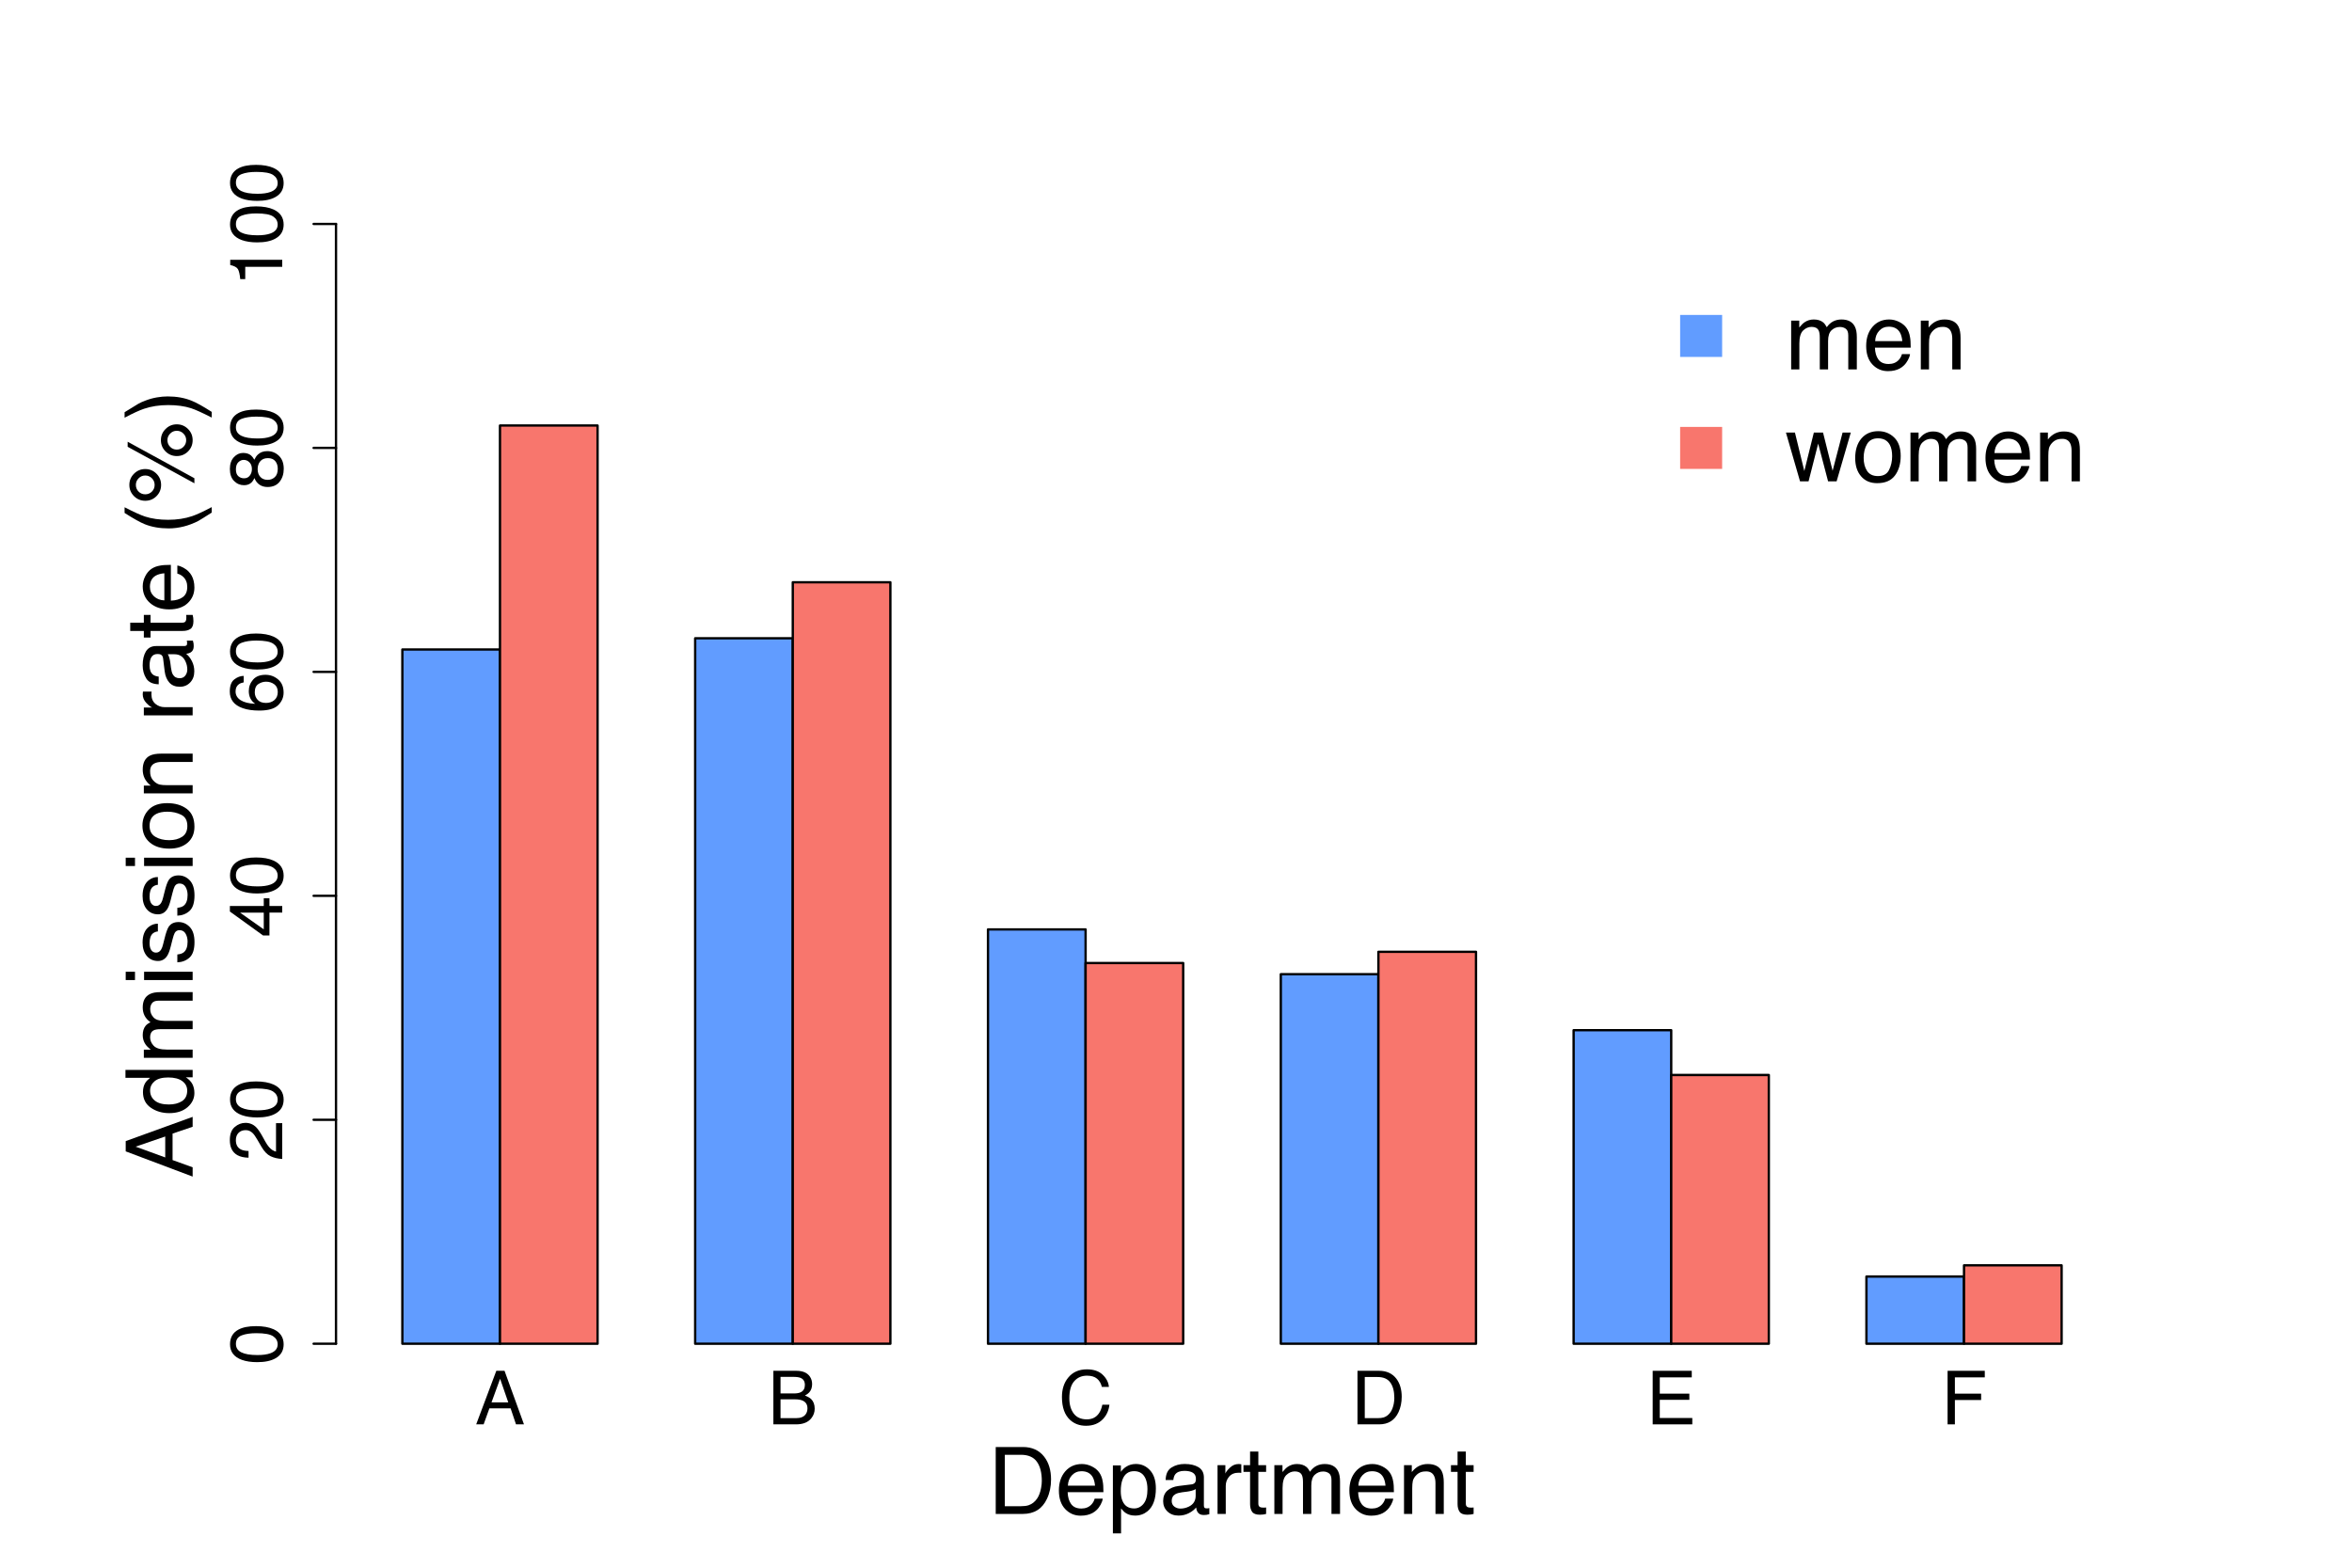 <?xml version="1.0" encoding="UTF-8"?>
<svg xmlns="http://www.w3.org/2000/svg" xmlns:xlink="http://www.w3.org/1999/xlink" width="756pt" height="504pt" viewBox="0 0 756 504" version="1.1">
<defs>
<g>
<symbol overflow="visible" id="glyph0-0">
<path style="stroke:none;" d="M 0.781 0 L 0.781 -17.219 L 14.438 -17.219 L 14.438 0 Z M 12.281 -2.156 L 12.281 -15.062 L 2.938 -15.062 L 2.938 -2.156 Z M 12.281 -2.156 "/>
</symbol>
<symbol overflow="visible" id="glyph0-1">
<path style="stroke:none;" d="M 10.672 -7.062 L 8.047 -14.656 L 5.281 -7.062 Z M 6.828 -17.219 L 9.469 -17.219 L 15.719 0 L 13.156 0 L 11.422 -5.156 L 4.609 -5.156 L 2.75 0 L 0.359 0 Z M 8.047 -17.219 Z M 8.047 -17.219 "/>
</symbol>
<symbol overflow="visible" id="glyph0-2">
<path style="stroke:none;" d="M 8.297 -9.938 C 9.285 -9.938 10.051 -10.07 10.594 -10.344 C 11.457 -10.781 11.891 -11.555 11.891 -12.672 C 11.891 -13.797 11.43 -14.551 10.516 -14.938 C 9.992 -15.156 9.227 -15.266 8.219 -15.266 L 4.062 -15.266 L 4.062 -9.938 Z M 9.078 -2 C 10.516 -2 11.535 -2.41 12.141 -3.234 C 12.523 -3.754 12.719 -4.391 12.719 -5.141 C 12.719 -6.391 12.16 -7.238 11.047 -7.688 C 10.453 -7.926 9.664 -8.047 8.688 -8.047 L 4.062 -8.047 L 4.062 -2 Z M 1.766 -17.219 L 9.172 -17.219 C 11.18 -17.219 12.613 -16.613 13.469 -15.406 C 13.969 -14.695 14.219 -13.879 14.219 -12.953 C 14.219 -11.867 13.91 -10.977 13.297 -10.281 C 12.973 -9.914 12.508 -9.578 11.906 -9.266 C 12.789 -8.93 13.453 -8.555 13.891 -8.141 C 14.66 -7.391 15.047 -6.352 15.047 -5.031 C 15.047 -3.914 14.695 -2.91 14 -2.016 C 12.969 -0.672 11.316 0 9.047 0 L 1.766 0 Z M 1.766 -17.219 "/>
</symbol>
<symbol overflow="visible" id="glyph0-3">
<path style="stroke:none;" d="M 9.078 -17.688 C 11.266 -17.688 12.957 -17.109 14.156 -15.953 C 15.363 -14.805 16.031 -13.504 16.156 -12.047 L 13.891 -12.047 C 13.629 -13.16 13.113 -14.039 12.344 -14.688 C 11.57 -15.332 10.492 -15.656 9.109 -15.656 C 7.41 -15.656 6.039 -15.055 5 -13.859 C 3.957 -12.672 3.438 -10.848 3.438 -8.391 C 3.438 -6.379 3.906 -4.742 4.844 -3.484 C 5.789 -2.234 7.195 -1.609 9.062 -1.609 C 10.781 -1.609 12.086 -2.27 12.984 -3.594 C 13.461 -4.281 13.816 -5.191 14.047 -6.328 L 16.328 -6.328 C 16.117 -4.516 15.445 -2.992 14.312 -1.766 C 12.945 -0.285 11.102 0.453 8.781 0.453 C 6.781 0.453 5.098 -0.156 3.734 -1.375 C 1.953 -2.977 1.062 -5.453 1.062 -8.797 C 1.062 -11.328 1.734 -13.406 3.078 -15.031 C 4.523 -16.801 6.523 -17.688 9.078 -17.688 Z M 8.609 -17.688 Z M 8.609 -17.688 "/>
</symbol>
<symbol overflow="visible" id="glyph0-4">
<path style="stroke:none;" d="M 8.438 -2 C 9.227 -2 9.879 -2.078 10.391 -2.234 C 11.297 -2.547 12.035 -3.133 12.609 -4 C 13.066 -4.695 13.398 -5.586 13.609 -6.672 C 13.723 -7.316 13.781 -7.914 13.781 -8.469 C 13.781 -10.602 13.352 -12.258 12.5 -13.438 C 11.656 -14.625 10.297 -15.219 8.422 -15.219 L 4.281 -15.219 L 4.281 -2 Z M 1.938 -17.219 L 8.906 -17.219 C 11.27 -17.219 13.109 -16.379 14.422 -14.703 C 15.578 -13.18 16.156 -11.238 16.156 -8.875 C 16.156 -7.039 15.812 -5.391 15.125 -3.922 C 13.914 -1.305 11.836 0 8.891 0 L 1.938 0 Z M 1.938 -17.219 "/>
</symbol>
<symbol overflow="visible" id="glyph0-5">
<path style="stroke:none;" d="M 2.047 -17.219 L 14.609 -17.219 L 14.609 -15.109 L 4.328 -15.109 L 4.328 -9.875 L 13.828 -9.875 L 13.828 -7.891 L 4.328 -7.891 L 4.328 -2.047 L 14.781 -2.047 L 14.781 0 L 2.047 0 Z M 8.422 -17.219 Z M 8.422 -17.219 "/>
</symbol>
<symbol overflow="visible" id="glyph0-6">
<path style="stroke:none;" d="M 2.047 -17.219 L 14 -17.219 L 14 -15.109 L 4.391 -15.109 L 4.391 -9.875 L 12.828 -9.875 L 12.828 -7.828 L 4.391 -7.828 L 4.391 0 L 2.047 0 Z M 2.047 -17.219 "/>
</symbol>
<symbol overflow="visible" id="glyph1-0">
<path style="stroke:none;" d="M 0.969 0 L 0.969 -21.516 L 18.047 -21.516 L 18.047 0 Z M 15.359 -2.703 L 15.359 -18.828 L 3.656 -18.828 L 3.656 -2.703 Z M 15.359 -2.703 "/>
</symbol>
<symbol overflow="visible" id="glyph1-1">
<path style="stroke:none;" d="M 10.547 -2.484 C 11.535 -2.484 12.348 -2.586 12.984 -2.797 C 14.109 -3.18 15.035 -3.914 15.766 -5 C 16.336 -5.863 16.75 -6.973 17 -8.328 C 17.156 -9.141 17.234 -9.895 17.234 -10.594 C 17.234 -13.258 16.703 -15.328 15.641 -16.797 C 14.578 -18.273 12.867 -19.016 10.516 -19.016 L 5.344 -19.016 L 5.344 -2.484 Z M 2.422 -21.516 L 11.141 -21.516 C 14.098 -21.516 16.391 -20.469 18.016 -18.375 C 19.473 -16.477 20.203 -14.051 20.203 -11.094 C 20.203 -8.801 19.77 -6.734 18.906 -4.891 C 17.395 -1.629 14.797 0 11.109 0 L 2.422 0 Z M 2.422 -21.516 "/>
</symbol>
<symbol overflow="visible" id="glyph1-2">
<path style="stroke:none;" d="M 8.469 -16.047 C 9.582 -16.047 10.66 -15.781 11.703 -15.25 C 12.742 -14.727 13.539 -14.055 14.094 -13.234 C 14.625 -12.441 14.973 -11.516 15.141 -10.453 C 15.297 -9.734 15.375 -8.582 15.375 -7 L 3.875 -7 C 3.926 -5.406 4.301 -4.129 5 -3.172 C 5.707 -2.211 6.801 -1.734 8.281 -1.734 C 9.656 -1.734 10.754 -2.188 11.578 -3.094 C 12.047 -3.613 12.375 -4.223 12.562 -4.922 L 15.156 -4.922 C 15.094 -4.348 14.867 -3.707 14.484 -3 C 14.098 -2.289 13.664 -1.711 13.188 -1.266 C 12.383 -0.484 11.391 0.047 10.203 0.328 C 9.578 0.484 8.863 0.562 8.062 0.562 C 6.102 0.562 4.445 -0.145 3.094 -1.562 C 1.738 -2.988 1.062 -4.984 1.062 -7.547 C 1.062 -10.066 1.742 -12.113 3.109 -13.688 C 4.473 -15.258 6.258 -16.047 8.469 -16.047 Z M 12.672 -9.094 C 12.566 -10.238 12.316 -11.156 11.922 -11.844 C 11.203 -13.102 10 -13.734 8.312 -13.734 C 7.094 -13.734 6.07 -13.297 5.25 -12.422 C 4.438 -11.555 4.004 -10.445 3.953 -9.094 Z M 8.219 -16.062 Z M 8.219 -16.062 "/>
</symbol>
<symbol overflow="visible" id="glyph1-3">
<path style="stroke:none;" d="M 8.562 -1.766 C 9.789 -1.766 10.812 -2.281 11.625 -3.312 C 12.438 -4.344 12.844 -5.883 12.844 -7.938 C 12.844 -9.188 12.664 -10.258 12.312 -11.156 C 11.625 -12.883 10.375 -13.75 8.562 -13.75 C 6.727 -13.75 5.477 -12.836 4.812 -11.016 C 4.445 -10.035 4.266 -8.797 4.266 -7.297 C 4.266 -6.086 4.445 -5.055 4.812 -4.203 C 5.488 -2.578 6.738 -1.766 8.562 -1.766 Z M 1.734 -15.609 L 4.297 -15.609 L 4.297 -13.531 C 4.816 -14.25 5.391 -14.801 6.016 -15.188 C 6.91 -15.77 7.957 -16.062 9.156 -16.062 C 10.938 -16.062 12.445 -15.379 13.688 -14.016 C 14.926 -12.66 15.547 -10.719 15.547 -8.188 C 15.547 -4.77 14.648 -2.328 12.859 -0.859 C 11.723 0.066 10.406 0.531 8.906 0.531 C 7.727 0.531 6.738 0.27 5.938 -0.25 C 5.469 -0.539 4.941 -1.047 4.359 -1.766 L 4.359 6.25 L 1.734 6.25 Z M 1.734 -15.609 "/>
</symbol>
<symbol overflow="visible" id="glyph1-4">
<path style="stroke:none;" d="M 3.953 -4.172 C 3.953 -3.41 4.227 -2.812 4.781 -2.375 C 5.344 -1.938 6.004 -1.719 6.766 -1.719 C 7.691 -1.719 8.594 -1.93 9.469 -2.359 C 10.926 -3.066 11.656 -4.234 11.656 -5.859 L 11.656 -7.984 C 11.332 -7.773 10.914 -7.602 10.406 -7.469 C 9.906 -7.332 9.41 -7.234 8.922 -7.172 L 7.328 -6.969 C 6.367 -6.844 5.648 -6.645 5.172 -6.375 C 4.359 -5.914 3.953 -5.18 3.953 -4.172 Z M 10.344 -9.5 C 10.945 -9.582 11.352 -9.836 11.562 -10.266 C 11.676 -10.504 11.734 -10.844 11.734 -11.281 C 11.734 -12.176 11.41 -12.828 10.766 -13.234 C 10.129 -13.641 9.219 -13.844 8.031 -13.844 C 6.656 -13.844 5.676 -13.473 5.094 -12.734 C 4.77 -12.316 4.562 -11.707 4.469 -10.906 L 2 -10.906 C 2.051 -12.832 2.68 -14.172 3.891 -14.922 C 5.098 -15.68 6.5 -16.062 8.094 -16.062 C 9.938 -16.062 11.43 -15.711 12.578 -15.016 C 13.723 -14.305 14.297 -13.211 14.297 -11.734 L 14.297 -2.703 C 14.297 -2.422 14.352 -2.195 14.469 -2.031 C 14.582 -1.863 14.816 -1.781 15.172 -1.781 C 15.297 -1.781 15.43 -1.785 15.578 -1.797 C 15.723 -1.816 15.879 -1.844 16.047 -1.875 L 16.047 0.078 C 15.629 0.191 15.312 0.266 15.094 0.297 C 14.883 0.328 14.594 0.344 14.219 0.344 C 13.312 0.344 12.656 0.02 12.25 -0.625 C 12.031 -0.969 11.879 -1.453 11.797 -2.078 C 11.254 -1.379 10.477 -0.77 9.469 -0.25 C 8.469 0.27 7.363 0.531 6.156 0.531 C 4.695 0.531 3.504 0.086 2.578 -0.797 C 1.66 -1.68 1.203 -2.785 1.203 -4.109 C 1.203 -5.566 1.656 -6.695 2.562 -7.5 C 3.469 -8.301 4.66 -8.797 6.141 -8.984 Z M 8.156 -16.062 Z M 8.156 -16.062 "/>
</symbol>
<symbol overflow="visible" id="glyph1-5">
<path style="stroke:none;" d="M 2 -15.688 L 4.516 -15.688 L 4.516 -12.984 C 4.711 -13.504 5.211 -14.145 6.016 -14.906 C 6.816 -15.664 7.742 -16.047 8.797 -16.047 C 8.836 -16.047 8.914 -16.039 9.031 -16.031 C 9.156 -16.02 9.359 -16 9.641 -15.969 L 9.641 -13.188 C 9.484 -13.219 9.336 -13.234 9.203 -13.234 C 9.078 -13.242 8.938 -13.25 8.781 -13.25 C 7.445 -13.25 6.422 -12.82 5.703 -11.969 C 4.992 -11.113 4.641 -10.133 4.641 -9.031 L 4.641 0 L 2 0 Z M 2 -15.688 "/>
</symbol>
<symbol overflow="visible" id="glyph1-6">
<path style="stroke:none;" d="M 2.469 -20.062 L 5.125 -20.062 L 5.125 -15.688 L 7.625 -15.688 L 7.625 -13.531 L 5.125 -13.531 L 5.125 -3.297 C 5.125 -2.742 5.312 -2.379 5.688 -2.203 C 5.883 -2.086 6.223 -2.031 6.703 -2.031 C 6.836 -2.031 6.977 -2.031 7.125 -2.031 C 7.27 -2.039 7.438 -2.055 7.625 -2.078 L 7.625 0 C 7.32 0.082 7.008 0.145 6.688 0.188 C 6.363 0.227 6.008 0.25 5.625 0.25 C 4.395 0.25 3.562 -0.062 3.125 -0.688 C 2.688 -1.32 2.469 -2.145 2.469 -3.156 L 2.469 -13.531 L 0.344 -13.531 L 0.344 -15.688 L 2.469 -15.688 Z M 2.469 -20.062 "/>
</symbol>
<symbol overflow="visible" id="glyph1-7">
<path style="stroke:none;" d="M 1.938 -15.688 L 4.547 -15.688 L 4.547 -13.469 C 5.172 -14.238 5.734 -14.797 6.234 -15.141 C 7.109 -15.742 8.098 -16.047 9.203 -16.047 C 10.453 -16.047 11.457 -15.738 12.219 -15.125 C 12.645 -14.77 13.035 -14.25 13.391 -13.562 C 13.973 -14.406 14.66 -15.031 15.453 -15.438 C 16.242 -15.844 17.133 -16.047 18.125 -16.047 C 20.227 -16.047 21.66 -15.281 22.422 -13.75 C 22.836 -12.938 23.047 -11.832 23.047 -10.438 L 23.047 0 L 20.297 0 L 20.297 -10.906 C 20.297 -11.945 20.035 -12.66 19.516 -13.047 C 18.992 -13.441 18.359 -13.641 17.609 -13.641 C 16.578 -13.641 15.688 -13.289 14.938 -12.594 C 14.188 -11.906 13.812 -10.75 13.812 -9.125 L 13.812 0 L 11.141 0 L 11.141 -10.234 C 11.141 -11.305 11.008 -12.082 10.75 -12.562 C 10.352 -13.301 9.609 -13.672 8.516 -13.672 C 7.516 -13.672 6.609 -13.285 5.797 -12.516 C 4.984 -11.742 4.578 -10.348 4.578 -8.328 L 4.578 0 L 1.938 0 Z M 1.938 -15.688 "/>
</symbol>
<symbol overflow="visible" id="glyph1-8">
<path style="stroke:none;" d="M 1.938 -15.688 L 4.438 -15.688 L 4.438 -13.469 C 5.176 -14.383 5.961 -15.039 6.797 -15.438 C 7.629 -15.844 8.551 -16.047 9.562 -16.047 C 11.789 -16.047 13.297 -15.27 14.078 -13.719 C 14.504 -12.863 14.719 -11.645 14.719 -10.062 L 14.719 0 L 12.047 0 L 12.047 -9.891 C 12.047 -10.848 11.898 -11.617 11.609 -12.203 C 11.141 -13.18 10.289 -13.672 9.062 -13.672 C 8.438 -13.672 7.926 -13.609 7.531 -13.484 C 6.812 -13.266 6.176 -12.832 5.625 -12.188 C 5.188 -11.664 4.898 -11.129 4.766 -10.578 C 4.641 -10.023 4.578 -9.238 4.578 -8.219 L 4.578 0 L 1.938 0 Z M 8.125 -16.062 Z M 8.125 -16.062 "/>
</symbol>
<symbol overflow="visible" id="glyph1-9">
<path style="stroke:none;" d="M 3.156 -15.688 L 6.172 -3.328 L 9.234 -15.688 L 12.188 -15.688 L 15.266 -3.406 L 18.469 -15.688 L 21.109 -15.688 L 16.547 0 L 13.812 0 L 10.625 -12.141 L 7.531 0 L 4.797 0 L 0.266 -15.688 Z M 3.156 -15.688 "/>
</symbol>
<symbol overflow="visible" id="glyph1-10">
<path style="stroke:none;" d="M 8.156 -1.703 C 9.906 -1.703 11.102 -2.363 11.75 -3.688 C 12.406 -5.008 12.734 -6.477 12.734 -8.094 C 12.734 -9.562 12.5 -10.754 12.031 -11.672 C 11.281 -13.117 10 -13.844 8.188 -13.844 C 6.57 -13.844 5.398 -13.227 4.672 -12 C 3.941 -10.77 3.578 -9.285 3.578 -7.547 C 3.578 -5.879 3.941 -4.488 4.672 -3.375 C 5.398 -2.258 6.562 -1.703 8.156 -1.703 Z M 8.266 -16.141 C 10.285 -16.141 11.992 -15.461 13.391 -14.109 C 14.785 -12.766 15.484 -10.785 15.484 -8.172 C 15.484 -5.641 14.867 -3.547 13.641 -1.891 C 12.41 -0.242 10.5 0.578 7.906 0.578 C 5.75 0.578 4.035 -0.148 2.766 -1.609 C 1.492 -3.078 0.859 -5.039 0.859 -7.5 C 0.859 -10.133 1.523 -12.234 2.859 -13.797 C 4.203 -15.359 6.004 -16.141 8.266 -16.141 Z M 8.172 -16.062 Z M 8.172 -16.062 "/>
</symbol>
<symbol overflow="visible" id="glyph2-0">
<path style="stroke:none;" d="M 0 -0.969 L -21.516 -0.969 L -21.516 -18.047 L 0 -18.047 Z M -2.703 -15.359 L -18.828 -15.359 L -18.828 -3.656 L -2.703 -3.656 Z M -2.703 -15.359 "/>
</symbol>
<symbol overflow="visible" id="glyph2-1">
<path style="stroke:none;" d="M -8.812 -13.328 L -18.328 -10.062 L -8.812 -6.594 Z M -21.516 -8.547 L -21.516 -11.844 L 0 -19.641 L 0 -16.453 L -6.453 -14.266 L -6.453 -5.75 L 0 -3.422 L 0 -0.438 Z M -21.516 -10.047 Z M -21.516 -10.047 "/>
</symbol>
<symbol overflow="visible" id="glyph2-2">
<path style="stroke:none;" d="M -7.656 -3.609 C -5.977 -3.609 -4.57 -3.961 -3.438 -4.672 C -2.312 -5.391 -1.75 -6.531 -1.75 -8.094 C -1.75 -9.32 -2.27 -10.328 -3.312 -11.109 C -4.363 -11.898 -5.875 -12.297 -7.844 -12.297 C -9.82 -12.297 -11.285 -11.891 -12.234 -11.078 C -13.191 -10.266 -13.672 -9.266 -13.672 -8.078 C -13.672 -6.742 -13.16 -5.664 -12.141 -4.844 C -11.129 -4.02 -9.633 -3.609 -7.656 -3.609 Z M -15.969 -7.578 C -15.969 -8.773 -15.711 -9.781 -15.203 -10.594 C -14.91 -11.062 -14.398 -11.594 -13.672 -12.188 L -21.594 -12.188 L -21.594 -14.719 L 0 -14.719 L 0 -12.344 L -2.188 -12.344 C -1.219 -11.727 -0.516 -11 -0.078 -10.156 C 0.348 -9.32 0.562 -8.363 0.562 -7.281 C 0.562 -5.531 -0.172 -4.016 -1.641 -2.734 C -3.117 -1.461 -5.078 -0.828 -7.516 -0.828 C -9.797 -0.828 -11.773 -1.41 -13.453 -2.578 C -15.129 -3.742 -15.969 -5.41 -15.969 -7.578 Z M -15.969 -7.578 "/>
</symbol>
<symbol overflow="visible" id="glyph2-3">
<path style="stroke:none;" d="M -15.688 -1.938 L -15.688 -4.547 L -13.469 -4.547 C -14.238 -5.172 -14.797 -5.734 -15.141 -6.234 C -15.742 -7.109 -16.047 -8.098 -16.047 -9.203 C -16.047 -10.453 -15.738 -11.457 -15.125 -12.219 C -14.77 -12.645 -14.25 -13.035 -13.562 -13.391 C -14.406 -13.973 -15.031 -14.66 -15.438 -15.453 C -15.844 -16.242 -16.047 -17.133 -16.047 -18.125 C -16.047 -20.227 -15.281 -21.66 -13.75 -22.422 C -12.938 -22.836 -11.832 -23.047 -10.438 -23.047 L 0 -23.047 L 0 -20.297 L -10.906 -20.297 C -11.945 -20.297 -12.66 -20.035 -13.047 -19.516 C -13.441 -18.992 -13.641 -18.359 -13.641 -17.609 C -13.641 -16.578 -13.289 -15.688 -12.594 -14.938 C -11.906 -14.188 -10.75 -13.812 -9.125 -13.812 L 0 -13.812 L 0 -11.141 L -10.234 -11.141 C -11.305 -11.141 -12.082 -11.008 -12.562 -10.75 C -13.301 -10.352 -13.672 -9.609 -13.672 -8.516 C -13.672 -7.516 -13.285 -6.609 -12.516 -5.797 C -11.742 -4.984 -10.348 -4.578 -8.328 -4.578 L 0 -4.578 L 0 -1.938 Z M -15.688 -1.938 "/>
</symbol>
<symbol overflow="visible" id="glyph2-4">
<path style="stroke:none;" d="M -15.609 -1.938 L -15.609 -4.609 L 0 -4.609 L 0 -1.938 Z M -21.516 -1.938 L -21.516 -4.609 L -18.531 -4.609 L -18.531 -1.938 Z M -21.516 -1.938 "/>
</symbol>
<symbol overflow="visible" id="glyph2-5">
<path style="stroke:none;" d="M -4.922 -3.5 C -4.047 -3.582 -3.375 -3.801 -2.906 -4.156 C -2.051 -4.82 -1.625 -5.977 -1.625 -7.625 C -1.625 -8.594 -1.836 -9.445 -2.266 -10.188 C -2.691 -10.938 -3.348 -11.312 -4.234 -11.312 C -4.91 -11.312 -5.422 -11.016 -5.766 -10.422 C -5.984 -10.035 -6.234 -9.281 -6.516 -8.156 L -7.047 -6.062 C -7.379 -4.727 -7.75 -3.742 -8.156 -3.109 C -8.875 -1.973 -9.863 -1.406 -11.125 -1.406 C -12.602 -1.406 -13.801 -1.938 -14.719 -3 C -15.633 -4.07 -16.094 -5.516 -16.094 -7.328 C -16.094 -9.691 -15.398 -11.395 -14.016 -12.438 C -13.141 -13.094 -12.191 -13.41 -11.172 -13.391 L -11.172 -10.906 C -11.773 -10.852 -12.316 -10.641 -12.797 -10.266 C -13.492 -9.66 -13.844 -8.613 -13.844 -7.125 C -13.844 -6.125 -13.648 -5.367 -13.266 -4.859 C -12.891 -4.348 -12.391 -4.094 -11.766 -4.094 C -11.078 -4.094 -10.531 -4.426 -10.125 -5.094 C -9.875 -5.488 -9.66 -6.066 -9.484 -6.828 L -9.047 -8.562 C -8.586 -10.457 -8.145 -11.727 -7.719 -12.375 C -7.039 -13.406 -5.984 -13.922 -4.547 -13.922 C -3.148 -13.922 -1.941 -13.391 -0.922 -12.328 C 0.086 -11.266 0.594 -9.648 0.594 -7.484 C 0.594 -5.148 0.066 -3.492 -0.984 -2.516 C -2.047 -1.547 -3.359 -1.031 -4.922 -0.969 Z M -16.062 -7.391 Z M -16.062 -7.391 "/>
</symbol>
<symbol overflow="visible" id="glyph2-6">
<path style="stroke:none;" d="M -1.703 -8.156 C -1.703 -9.906 -2.363 -11.102 -3.688 -11.75 C -5.008 -12.406 -6.477 -12.734 -8.094 -12.734 C -9.562 -12.734 -10.754 -12.5 -11.672 -12.031 C -13.117 -11.281 -13.844 -10 -13.844 -8.188 C -13.844 -6.57 -13.227 -5.398 -12 -4.672 C -10.77 -3.941 -9.285 -3.578 -7.547 -3.578 C -5.879 -3.578 -4.488 -3.941 -3.375 -4.672 C -2.258 -5.398 -1.703 -6.562 -1.703 -8.156 Z M -16.141 -8.266 C -16.141 -10.285 -15.461 -11.992 -14.109 -13.391 C -12.766 -14.785 -10.785 -15.484 -8.172 -15.484 C -5.641 -15.484 -3.547 -14.867 -1.891 -13.641 C -0.242 -12.41 0.578 -10.5 0.578 -7.906 C 0.578 -5.75 -0.148 -4.035 -1.609 -2.766 C -3.078 -1.492 -5.039 -0.859 -7.5 -0.859 C -10.133 -0.859 -12.234 -1.523 -13.797 -2.859 C -15.359 -4.203 -16.141 -6.004 -16.141 -8.266 Z M -16.062 -8.172 Z M -16.062 -8.172 "/>
</symbol>
<symbol overflow="visible" id="glyph2-7">
<path style="stroke:none;" d="M -15.688 -1.938 L -15.688 -4.438 L -13.469 -4.438 C -14.383 -5.176 -15.039 -5.961 -15.438 -6.797 C -15.844 -7.629 -16.047 -8.551 -16.047 -9.562 C -16.047 -11.789 -15.27 -13.297 -13.719 -14.078 C -12.863 -14.504 -11.645 -14.719 -10.062 -14.719 L 0 -14.719 L 0 -12.047 L -9.891 -12.047 C -10.848 -12.047 -11.617 -11.898 -12.203 -11.609 C -13.18 -11.141 -13.672 -10.289 -13.672 -9.062 C -13.672 -8.438 -13.609 -7.926 -13.484 -7.531 C -13.266 -6.812 -12.832 -6.176 -12.188 -5.625 C -11.664 -5.188 -11.129 -4.898 -10.578 -4.766 C -10.023 -4.641 -9.238 -4.578 -8.219 -4.578 L 0 -4.578 L 0 -1.938 Z M -16.062 -8.125 Z M -16.062 -8.125 "/>
</symbol>
<symbol overflow="visible" id="glyph2-8">
<path style="stroke:none;" d=""/>
</symbol>
<symbol overflow="visible" id="glyph2-9">
<path style="stroke:none;" d="M -15.688 -2 L -15.688 -4.516 L -12.984 -4.516 C -13.504 -4.711 -14.145 -5.211 -14.906 -6.016 C -15.664 -6.816 -16.047 -7.742 -16.047 -8.797 C -16.047 -8.836 -16.039 -8.914 -16.031 -9.031 C -16.02 -9.156 -16 -9.359 -15.969 -9.641 L -13.188 -9.641 C -13.219 -9.484 -13.234 -9.336 -13.234 -9.203 C -13.242 -9.078 -13.25 -8.938 -13.25 -8.781 C -13.25 -7.445 -12.82 -6.422 -11.969 -5.703 C -11.113 -4.992 -10.133 -4.641 -9.031 -4.641 L 0 -4.641 L 0 -2 Z M -15.688 -2 "/>
</symbol>
<symbol overflow="visible" id="glyph2-10">
<path style="stroke:none;" d="M -4.172 -3.953 C -3.41 -3.953 -2.812 -4.227 -2.375 -4.781 C -1.938 -5.344 -1.719 -6.004 -1.719 -6.766 C -1.719 -7.691 -1.93 -8.594 -2.359 -9.469 C -3.066 -10.926 -4.234 -11.656 -5.859 -11.656 L -7.984 -11.656 C -7.773 -11.332 -7.602 -10.914 -7.469 -10.406 C -7.332 -9.906 -7.234 -9.41 -7.172 -8.922 L -6.969 -7.328 C -6.844 -6.367 -6.645 -5.648 -6.375 -5.172 C -5.914 -4.359 -5.18 -3.953 -4.172 -3.953 Z M -9.5 -10.344 C -9.582 -10.945 -9.836 -11.352 -10.266 -11.562 C -10.504 -11.676 -10.844 -11.734 -11.281 -11.734 C -12.176 -11.734 -12.828 -11.41 -13.234 -10.766 C -13.641 -10.129 -13.844 -9.219 -13.844 -8.031 C -13.844 -6.656 -13.473 -5.676 -12.734 -5.094 C -12.316 -4.77 -11.707 -4.562 -10.906 -4.469 L -10.906 -2 C -12.832 -2.051 -14.172 -2.68 -14.922 -3.891 C -15.68 -5.098 -16.062 -6.5 -16.062 -8.094 C -16.062 -9.938 -15.711 -11.43 -15.016 -12.578 C -14.305 -13.723 -13.211 -14.297 -11.734 -14.297 L -2.703 -14.297 C -2.422 -14.297 -2.195 -14.352 -2.031 -14.469 C -1.863 -14.582 -1.781 -14.816 -1.781 -15.172 C -1.781 -15.297 -1.785 -15.43 -1.797 -15.578 C -1.816 -15.723 -1.844 -15.879 -1.875 -16.047 L 0.078 -16.047 C 0.191 -15.629 0.266 -15.312 0.297 -15.094 C 0.328 -14.883 0.344 -14.594 0.344 -14.219 C 0.344 -13.312 0.02 -12.656 -0.625 -12.25 C -0.969 -12.031 -1.453 -11.879 -2.078 -11.797 C -1.379 -11.254 -0.77 -10.477 -0.25 -9.469 C 0.27 -8.469 0.531 -7.363 0.531 -6.156 C 0.531 -4.695 0.086 -3.504 -0.797 -2.578 C -1.68 -1.66 -2.785 -1.203 -4.109 -1.203 C -5.566 -1.203 -6.695 -1.656 -7.5 -2.562 C -8.301 -3.469 -8.797 -4.66 -8.984 -6.141 Z M -16.062 -8.156 Z M -16.062 -8.156 "/>
</symbol>
<symbol overflow="visible" id="glyph2-11">
<path style="stroke:none;" d="M -20.062 -2.469 L -20.062 -5.125 L -15.688 -5.125 L -15.688 -7.625 L -13.531 -7.625 L -13.531 -5.125 L -3.297 -5.125 C -2.742 -5.125 -2.379 -5.312 -2.203 -5.688 C -2.086 -5.883 -2.031 -6.223 -2.031 -6.703 C -2.031 -6.836 -2.031 -6.977 -2.031 -7.125 C -2.039 -7.27 -2.055 -7.438 -2.078 -7.625 L 0 -7.625 C 0.082 -7.32 0.145 -7.008 0.188 -6.688 C 0.227 -6.363 0.25 -6.008 0.25 -5.625 C 0.25 -4.395 -0.062 -3.562 -0.688 -3.125 C -1.32 -2.688 -2.145 -2.469 -3.156 -2.469 L -13.531 -2.469 L -13.531 -0.344 L -15.688 -0.344 L -15.688 -2.469 Z M -20.062 -2.469 "/>
</symbol>
<symbol overflow="visible" id="glyph2-12">
<path style="stroke:none;" d="M -16.047 -8.469 C -16.047 -9.582 -15.781 -10.66 -15.25 -11.703 C -14.727 -12.742 -14.055 -13.539 -13.234 -14.094 C -12.441 -14.625 -11.516 -14.973 -10.453 -15.141 C -9.734 -15.297 -8.582 -15.375 -7 -15.375 L -7 -3.875 C -5.406 -3.926 -4.129 -4.301 -3.172 -5 C -2.211 -5.707 -1.734 -6.801 -1.734 -8.281 C -1.734 -9.656 -2.188 -10.754 -3.094 -11.578 C -3.613 -12.047 -4.223 -12.375 -4.922 -12.562 L -4.922 -15.156 C -4.348 -15.094 -3.707 -14.867 -3 -14.484 C -2.289 -14.098 -1.711 -13.664 -1.266 -13.188 C -0.484 -12.383 0.047 -11.391 0.328 -10.203 C 0.484 -9.578 0.562 -8.863 0.562 -8.062 C 0.562 -6.102 -0.145 -4.445 -1.562 -3.094 C -2.988 -1.738 -4.984 -1.062 -7.547 -1.062 C -10.066 -1.062 -12.113 -1.742 -13.688 -3.109 C -15.258 -4.473 -16.047 -6.258 -16.047 -8.469 Z M -9.094 -12.672 C -10.238 -12.566 -11.156 -12.316 -11.844 -11.922 C -13.102 -11.203 -13.734 -10 -13.734 -8.312 C -13.734 -7.094 -13.297 -6.07 -12.422 -5.25 C -11.555 -4.438 -10.445 -4.004 -9.094 -3.953 Z M -16.062 -8.219 Z M -16.062 -8.219 "/>
</symbol>
<symbol overflow="visible" id="glyph2-13">
<path style="stroke:none;" d="M -21.875 -8.875 C -18.895 -7.344 -16.703 -6.348 -15.297 -5.891 C -13.148 -5.191 -10.676 -4.844 -7.875 -4.844 C -5.051 -4.844 -2.469 -5.238 -0.125 -6.031 C 1.32 -6.52 3.406 -7.484 6.125 -8.922 L 6.125 -7.156 C 3.895 -5.727 2.473 -4.844 1.859 -4.5 C 1.242 -4.156 0.41 -3.785 -0.641 -3.391 C -2.086 -2.836 -3.633 -2.453 -5.281 -2.234 C -6.125 -2.129 -6.93 -2.078 -7.703 -2.078 C -10.598 -2.078 -13.172 -2.531 -15.422 -3.438 C -16.859 -4.02 -19.008 -5.223 -21.875 -7.047 Z M -21.875 -8.875 "/>
</symbol>
<symbol overflow="visible" id="glyph2-14">
<path style="stroke:none;" d="M -10.203 -20.453 C -10.203 -21.859 -9.703 -23.055 -8.703 -24.047 C -7.703 -25.047 -6.5 -25.547 -5.094 -25.547 C -3.688 -25.547 -2.484 -25.047 -1.484 -24.047 C -0.492 -23.055 0 -21.859 0 -20.453 C 0 -19.035 -0.492 -17.828 -1.484 -16.828 C -2.484 -15.836 -3.688 -15.344 -5.094 -15.344 C -6.5 -15.344 -7.703 -15.836 -8.703 -16.828 C -9.703 -17.828 -10.203 -19.035 -10.203 -20.453 Z M -20.891 -18.328 L -20.891 -19.953 L 0.562 -8.219 L 0.562 -6.594 Z M -12.219 -6.062 C -12.219 -6.906 -12.508 -7.617 -13.094 -8.203 C -13.688 -8.797 -14.398 -9.094 -15.234 -9.094 C -16.066 -9.094 -16.773 -8.797 -17.359 -8.203 C -17.953 -7.617 -18.25 -6.906 -18.25 -6.062 C -18.25 -5.227 -17.957 -4.516 -17.375 -3.922 C -16.789 -3.336 -16.078 -3.047 -15.234 -3.047 C -14.398 -3.047 -13.688 -3.336 -13.094 -3.922 C -12.508 -4.516 -12.219 -5.227 -12.219 -6.062 Z M -20.344 -6.062 C -20.344 -7.477 -19.844 -8.68 -18.844 -9.672 C -17.844 -10.672 -16.641 -11.172 -15.234 -11.172 C -13.828 -11.172 -12.625 -10.672 -11.625 -9.672 C -10.633 -8.68 -10.141 -7.477 -10.141 -6.062 C -10.141 -4.656 -10.633 -3.453 -11.625 -2.453 C -12.625 -1.461 -13.828 -0.969 -15.234 -0.969 C -16.641 -0.969 -17.844 -1.461 -18.844 -2.453 C -19.844 -3.453 -20.344 -4.656 -20.344 -6.062 Z M -2.078 -20.453 C -2.078 -21.273 -2.375 -21.984 -2.969 -22.578 C -3.562 -23.172 -4.27 -23.469 -5.094 -23.469 C -5.926 -23.469 -6.633 -23.172 -7.219 -22.578 C -7.812 -21.984 -8.109 -21.273 -8.109 -20.453 C -8.109 -19.609 -7.812 -18.891 -7.219 -18.297 C -6.633 -17.711 -5.926 -17.422 -5.094 -17.422 C -4.27 -17.422 -3.562 -17.711 -2.969 -18.297 C -2.375 -18.891 -2.078 -19.609 -2.078 -20.453 Z M -2.078 -20.453 "/>
</symbol>
<symbol overflow="visible" id="glyph2-15">
<path style="stroke:none;" d="M 6.125 -1.047 C 3.094 -2.598 0.883 -3.598 -0.5 -4.047 C -2.594 -4.723 -5.051 -5.062 -7.875 -5.062 C -10.695 -5.062 -13.281 -4.664 -15.625 -3.875 C -17.07 -3.395 -19.156 -2.438 -21.875 -1 L -21.875 -2.766 C -19.469 -4.273 -17.984 -5.188 -17.422 -5.5 C -16.859 -5.82 -16.086 -6.164 -15.109 -6.531 C -13.879 -7 -12.672 -7.332 -11.484 -7.531 C -10.297 -7.738 -9.148 -7.844 -8.047 -7.844 C -5.148 -7.844 -2.57 -7.379 -0.312 -6.453 C 1.145 -5.879 3.289 -4.688 6.125 -2.875 Z M 6.125 -1.047 "/>
</symbol>
<symbol overflow="visible" id="glyph3-0">
<path style="stroke:none;" d="M 0 -0.781 L -17.219 -0.781 L -17.219 -14.438 L 0 -14.438 Z M -2.156 -12.281 L -15.062 -12.281 L -15.062 -2.938 L -2.156 -2.938 Z M -2.156 -12.281 "/>
</symbol>
<symbol overflow="visible" id="glyph3-1">
<path style="stroke:none;" d="M -16.781 -6.5 C -16.781 -8.664 -15.883 -10.234 -14.094 -11.203 C -12.719 -11.953 -10.828 -12.328 -8.422 -12.328 C -6.141 -12.328 -4.25 -11.988 -2.75 -11.312 C -0.613 -10.32 0.453 -8.711 0.453 -6.484 C 0.453 -4.461 -0.422 -2.961 -2.172 -1.984 C -3.629 -1.16 -5.586 -0.75 -8.047 -0.75 C -9.953 -0.75 -11.594 -0.992 -12.969 -1.484 C -15.508 -2.41 -16.781 -4.082 -16.781 -6.5 Z M -1.469 -6.469 C -1.469 -7.562 -1.953 -8.43 -2.922 -9.078 C -3.891 -9.734 -5.691 -10.062 -8.328 -10.062 C -10.234 -10.062 -11.801 -9.828 -13.031 -9.359 C -14.27 -8.891 -14.891 -7.977 -14.891 -6.625 C -14.891 -5.383 -14.301 -4.473 -13.125 -3.891 C -11.957 -3.316 -10.238 -3.031 -7.969 -3.031 C -6.258 -3.031 -4.883 -3.219 -3.844 -3.594 C -2.258 -4.156 -1.469 -5.113 -1.469 -6.469 Z M -1.469 -6.469 "/>
</symbol>
<symbol overflow="visible" id="glyph3-2">
<path style="stroke:none;" d="M 0 -0.75 C -1.445 -0.832 -2.703 -1.129 -3.766 -1.641 C -4.836 -2.16 -5.812 -3.176 -6.688 -4.688 L -8 -6.938 C -8.582 -7.945 -9.082 -8.656 -9.5 -9.062 C -10.145 -9.695 -10.883 -10.016 -11.719 -10.016 C -12.695 -10.016 -13.473 -9.723 -14.047 -9.141 C -14.617 -8.555 -14.906 -7.773 -14.906 -6.797 C -14.906 -5.348 -14.359 -4.348 -13.266 -3.797 C -12.68 -3.504 -11.867 -3.344 -10.828 -3.312 L -10.828 -1.156 C -12.285 -1.188 -13.477 -1.457 -14.406 -1.969 C -16.031 -2.883 -16.844 -4.5 -16.844 -6.812 C -16.844 -8.727 -16.32 -10.129 -15.281 -11.016 C -14.238 -11.91 -13.082 -12.359 -11.812 -12.359 C -10.469 -12.359 -9.32 -11.883 -8.375 -10.938 C -7.812 -10.383 -7.141 -9.406 -6.359 -8 L -5.469 -6.391 C -5.039 -5.617 -4.633 -5.016 -4.25 -4.578 C -3.57 -3.797 -2.82 -3.305 -2 -3.109 L -2 -12.266 L 0 -12.266 Z M 0 -0.75 "/>
</symbol>
<symbol overflow="visible" id="glyph3-3">
<path style="stroke:none;" d="M -5.938 -7.938 L -13.547 -7.938 L -5.938 -2.562 Z M 0 -7.969 L -4.109 -7.969 L -4.109 -0.609 L -6.172 -0.609 L -16.828 -8.297 L -16.828 -10.078 L -5.938 -10.078 L -5.938 -12.547 L -4.109 -12.547 L -4.109 -10.078 L 0 -10.078 Z M 0 -7.969 "/>
</symbol>
<symbol overflow="visible" id="glyph3-4">
<path style="stroke:none;" d="M -16.859 -7.016 C -16.859 -8.891 -16.367 -10.195 -15.391 -10.938 C -14.422 -11.676 -13.422 -12.047 -12.391 -12.047 L -12.391 -9.969 C -13.055 -9.844 -13.578 -9.641 -13.953 -9.359 C -14.648 -8.859 -15 -8.094 -15 -7.062 C -15 -5.875 -14.453 -4.93 -13.359 -4.234 C -12.273 -3.547 -10.719 -3.16 -8.688 -3.078 C -9.395 -3.566 -9.926 -4.176 -10.281 -4.906 C -10.594 -5.582 -10.75 -6.332 -10.75 -7.156 C -10.75 -8.562 -10.297 -9.785 -9.391 -10.828 C -8.492 -11.879 -7.156 -12.406 -5.375 -12.406 C -3.852 -12.406 -2.504 -11.91 -1.328 -10.922 C -0.148 -9.93 0.438 -8.52 0.438 -6.688 C 0.438 -5.113 -0.156 -3.754 -1.344 -2.609 C -2.539 -1.473 -4.551 -0.906 -7.375 -0.906 C -9.457 -0.906 -11.227 -1.16 -12.688 -1.672 C -15.469 -2.641 -16.859 -4.422 -16.859 -7.016 Z M -1.438 -6.875 C -1.438 -7.977 -1.812 -8.805 -2.562 -9.359 C -3.312 -9.91 -4.191 -10.188 -5.203 -10.188 C -6.066 -10.188 -6.883 -9.938 -7.656 -9.438 C -8.438 -8.945 -8.828 -8.055 -8.828 -6.766 C -8.828 -5.859 -8.523 -5.062 -7.922 -4.375 C -7.316 -3.695 -6.41 -3.359 -5.203 -3.359 C -4.141 -3.359 -3.242 -3.664 -2.516 -4.281 C -1.797 -4.906 -1.438 -5.77 -1.438 -6.875 Z M -1.438 -6.875 "/>
</symbol>
<symbol overflow="visible" id="glyph3-5">
<path style="stroke:none;" d="M -9.75 -6.531 C -9.75 -7.457 -10.008 -8.18 -10.531 -8.703 C -11.051 -9.234 -11.672 -9.5 -12.391 -9.5 C -13.016 -9.5 -13.586 -9.25 -14.109 -8.75 C -14.629 -8.25 -14.891 -7.484 -14.891 -6.453 C -14.891 -5.441 -14.629 -4.707 -14.109 -4.25 C -13.586 -3.801 -12.973 -3.578 -12.266 -3.578 C -11.484 -3.578 -10.867 -3.867 -10.422 -4.453 C -9.973 -5.035 -9.75 -5.727 -9.75 -6.531 Z M -1.438 -6.656 C -1.438 -7.633 -1.703 -8.445 -2.234 -9.094 C -2.766 -9.738 -3.551 -10.062 -4.594 -10.062 C -5.676 -10.062 -6.5 -9.727 -7.062 -9.062 C -7.625 -8.395 -7.906 -7.539 -7.906 -6.5 C -7.906 -5.5 -7.617 -4.676 -7.047 -4.031 C -6.473 -3.395 -5.68 -3.078 -4.672 -3.078 C -3.797 -3.078 -3.035 -3.367 -2.391 -3.953 C -1.754 -4.535 -1.438 -5.438 -1.438 -6.656 Z M -8.938 -3.656 C -9.188 -3.07 -9.484 -2.613 -9.828 -2.281 C -10.453 -1.664 -11.266 -1.359 -12.266 -1.359 C -13.516 -1.359 -14.586 -1.812 -15.484 -2.719 C -16.379 -3.625 -16.828 -4.91 -16.828 -6.578 C -16.828 -8.18 -16.398 -9.441 -15.547 -10.359 C -14.703 -11.273 -13.719 -11.734 -12.594 -11.734 C -11.539 -11.734 -10.691 -11.469 -10.047 -10.938 C -9.68 -10.633 -9.32 -10.172 -8.969 -9.547 C -8.645 -10.242 -8.273 -10.789 -7.859 -11.188 C -7.078 -11.938 -6.062 -12.312 -4.812 -12.312 C -3.344 -12.312 -2.094 -11.812 -1.062 -10.812 C -0.031 -9.82 0.484 -8.422 0.484 -6.609 C 0.484 -4.973 0.039 -3.594 -0.844 -2.469 C -1.738 -1.344 -3.031 -0.781 -4.719 -0.781 C -5.707 -0.781 -6.562 -1.02 -7.281 -1.5 C -8.008 -1.988 -8.562 -2.707 -8.938 -3.656 Z M -8.938 -3.656 "/>
</symbol>
<symbol overflow="visible" id="glyph3-6">
<path style="stroke:none;" d="M -11.891 -2.297 L -13.5 -2.297 C -13.645 -3.816 -13.891 -4.879 -14.234 -5.484 C -14.586 -6.086 -15.414 -6.535 -16.719 -6.828 L -16.719 -8.5 L 0 -8.5 L 0 -6.25 L -11.891 -6.25 Z M -11.891 -2.297 "/>
</symbol>
</g>
</defs>
<g id="surface49">
<rect x="0" y="0" width="756" height="504" style="fill:rgb(100%,100%,100%);fill-opacity:1;stroke:none;"/>
<path style="fill-rule:nonzero;fill:rgb(38.039%,61.176%,100%);fill-opacity:1;stroke-width:0.75;stroke-linecap:round;stroke-linejoin:round;stroke:rgb(0%,0%,0%);stroke-opacity:1;stroke-miterlimit:10;" d="M 129.332 432 L 160.703 432 L 160.703 208.801 L 129.332 208.801 Z M 129.332 432 "/>
<path style="fill-rule:nonzero;fill:rgb(97.255%,46.275%,42.745%);fill-opacity:1;stroke-width:0.75;stroke-linecap:round;stroke-linejoin:round;stroke:rgb(0%,0%,0%);stroke-opacity:1;stroke-miterlimit:10;" d="M 160.707 432 L 192.078 432 L 192.078 136.801 L 160.707 136.801 Z M 160.707 432 "/>
<path style="fill-rule:nonzero;fill:rgb(38.039%,61.176%,100%);fill-opacity:1;stroke-width:0.75;stroke-linecap:round;stroke-linejoin:round;stroke:rgb(0%,0%,0%);stroke-opacity:1;stroke-miterlimit:10;" d="M 223.449 432 L 254.82 432 L 254.82 205.199 L 223.449 205.199 Z M 223.449 432 "/>
<path style="fill-rule:nonzero;fill:rgb(97.255%,46.275%,42.745%);fill-opacity:1;stroke-width:0.75;stroke-linecap:round;stroke-linejoin:round;stroke:rgb(0%,0%,0%);stroke-opacity:1;stroke-miterlimit:10;" d="M 254.824 432 L 286.195 432 L 286.195 187.199 L 254.824 187.199 Z M 254.824 432 "/>
<path style="fill-rule:nonzero;fill:rgb(38.039%,61.176%,100%);fill-opacity:1;stroke-width:0.75;stroke-linecap:round;stroke-linejoin:round;stroke:rgb(0%,0%,0%);stroke-opacity:1;stroke-miterlimit:10;" d="M 317.57 432 L 348.941 432 L 348.941 298.801 L 317.57 298.801 Z M 317.57 432 "/>
<path style="fill-rule:nonzero;fill:rgb(97.255%,46.275%,42.745%);fill-opacity:1;stroke-width:0.75;stroke-linecap:round;stroke-linejoin:round;stroke:rgb(0%,0%,0%);stroke-opacity:1;stroke-miterlimit:10;" d="M 348.941 432 L 380.312 432 L 380.312 309.602 L 348.941 309.602 Z M 348.941 432 "/>
<path style="fill-rule:nonzero;fill:rgb(38.039%,61.176%,100%);fill-opacity:1;stroke-width:0.75;stroke-linecap:round;stroke-linejoin:round;stroke:rgb(0%,0%,0%);stroke-opacity:1;stroke-miterlimit:10;" d="M 411.688 432 L 443.059 432 L 443.059 313.199 L 411.688 313.199 Z M 411.688 432 "/>
<path style="fill-rule:nonzero;fill:rgb(97.255%,46.275%,42.745%);fill-opacity:1;stroke-width:0.75;stroke-linecap:round;stroke-linejoin:round;stroke:rgb(0%,0%,0%);stroke-opacity:1;stroke-miterlimit:10;" d="M 443.059 432 L 474.43 432 L 474.43 306 L 443.059 306 Z M 443.059 432 "/>
<path style="fill-rule:nonzero;fill:rgb(38.039%,61.176%,100%);fill-opacity:1;stroke-width:0.75;stroke-linecap:round;stroke-linejoin:round;stroke:rgb(0%,0%,0%);stroke-opacity:1;stroke-miterlimit:10;" d="M 505.805 432 L 537.176 432 L 537.176 331.199 L 505.805 331.199 Z M 505.805 432 "/>
<path style="fill-rule:nonzero;fill:rgb(97.255%,46.275%,42.745%);fill-opacity:1;stroke-width:0.75;stroke-linecap:round;stroke-linejoin:round;stroke:rgb(0%,0%,0%);stroke-opacity:1;stroke-miterlimit:10;" d="M 537.176 432 L 568.547 432 L 568.547 345.602 L 537.176 345.602 Z M 537.176 432 "/>
<path style="fill-rule:nonzero;fill:rgb(38.039%,61.176%,100%);fill-opacity:1;stroke-width:0.75;stroke-linecap:round;stroke-linejoin:round;stroke:rgb(0%,0%,0%);stroke-opacity:1;stroke-miterlimit:10;" d="M 599.922 432 L 631.293 432 L 631.293 410.398 L 599.922 410.398 Z M 599.922 432 "/>
<path style="fill-rule:nonzero;fill:rgb(97.255%,46.275%,42.745%);fill-opacity:1;stroke-width:0.75;stroke-linecap:round;stroke-linejoin:round;stroke:rgb(0%,0%,0%);stroke-opacity:1;stroke-miterlimit:10;" d="M 631.293 432 L 662.664 432 L 662.664 406.801 L 631.293 406.801 Z M 631.293 432 "/>
<g style="fill:rgb(0%,0%,0%);fill-opacity:1;">
  <use xlink:href="#glyph0-1" x="152.703" y="457.922"/>
</g>
<g style="fill:rgb(0%,0%,0%);fill-opacity:1;">
  <use xlink:href="#glyph0-2" x="246.82" y="457.922"/>
</g>
<g style="fill:rgb(0%,0%,0%);fill-opacity:1;">
  <use xlink:href="#glyph0-3" x="340.277" y="457.922"/>
</g>
<g style="fill:rgb(0%,0%,0%);fill-opacity:1;">
  <use xlink:href="#glyph0-4" x="434.395" y="457.922"/>
</g>
<g style="fill:rgb(0%,0%,0%);fill-opacity:1;">
  <use xlink:href="#glyph0-5" x="529.172" y="457.922"/>
</g>
<g style="fill:rgb(0%,0%,0%);fill-opacity:1;">
  <use xlink:href="#glyph0-6" x="623.965" y="457.922"/>
</g>
<g style="fill:rgb(0%,0%,0%);fill-opacity:1;">
  <use xlink:href="#glyph1-1" x="317.633" y="486.719"/>
  <use xlink:href="#glyph1-2" x="339.298" y="486.719"/>
  <use xlink:href="#glyph1-3" x="355.982" y="486.719"/>
  <use xlink:href="#glyph1-4" x="372.667" y="486.719"/>
  <use xlink:href="#glyph1-5" x="389.352" y="486.719"/>
  <use xlink:href="#glyph1-6" x="399.342" y="486.719"/>
  <use xlink:href="#glyph1-7" x="407.677" y="486.719"/>
  <use xlink:href="#glyph1-2" x="432.667" y="486.719"/>
  <use xlink:href="#glyph1-8" x="449.352" y="486.719"/>
  <use xlink:href="#glyph1-6" x="466.036" y="486.719"/>
</g>
<g style="fill:rgb(0%,0%,0%);fill-opacity:1;">
  <use xlink:href="#glyph2-1" x="61.922" y="378.703"/>
  <use xlink:href="#glyph2-2" x="61.922" y="358.693"/>
  <use xlink:href="#glyph2-3" x="61.922" y="342.009"/>
  <use xlink:href="#glyph2-4" x="61.922" y="317.019"/>
  <use xlink:href="#glyph2-5" x="61.922" y="310.354"/>
  <use xlink:href="#glyph2-5" x="61.922" y="295.354"/>
  <use xlink:href="#glyph2-4" x="61.922" y="280.354"/>
  <use xlink:href="#glyph2-6" x="61.922" y="273.688"/>
  <use xlink:href="#glyph2-7" x="61.922" y="257.004"/>
  <use xlink:href="#glyph2-8" x="61.922" y="240.319"/>
  <use xlink:href="#glyph2-9" x="61.922" y="231.984"/>
  <use xlink:href="#glyph2-10" x="61.922" y="221.994"/>
  <use xlink:href="#glyph2-11" x="61.922" y="205.31"/>
  <use xlink:href="#glyph2-12" x="61.922" y="196.975"/>
  <use xlink:href="#glyph2-8" x="61.922" y="180.29"/>
  <use xlink:href="#glyph2-13" x="61.922" y="171.955"/>
  <use xlink:href="#glyph2-14" x="61.922" y="161.965"/>
  <use xlink:href="#glyph2-15" x="61.922" y="135.29"/>
</g>
<path style="fill:none;stroke-width:0.75;stroke-linecap:round;stroke-linejoin:round;stroke:rgb(0%,0%,0%);stroke-opacity:1;stroke-miterlimit:10;" d="M 108 432 L 108 72 "/>
<path style="fill:none;stroke-width:0.75;stroke-linecap:round;stroke-linejoin:round;stroke:rgb(0%,0%,0%);stroke-opacity:1;stroke-miterlimit:10;" d="M 108 432 L 100.801 432 "/>
<path style="fill:none;stroke-width:0.75;stroke-linecap:round;stroke-linejoin:round;stroke:rgb(0%,0%,0%);stroke-opacity:1;stroke-miterlimit:10;" d="M 108 360 L 100.801 360 "/>
<path style="fill:none;stroke-width:0.75;stroke-linecap:round;stroke-linejoin:round;stroke:rgb(0%,0%,0%);stroke-opacity:1;stroke-miterlimit:10;" d="M 108 288 L 100.801 288 "/>
<path style="fill:none;stroke-width:0.75;stroke-linecap:round;stroke-linejoin:round;stroke:rgb(0%,0%,0%);stroke-opacity:1;stroke-miterlimit:10;" d="M 108 216 L 100.801 216 "/>
<path style="fill:none;stroke-width:0.75;stroke-linecap:round;stroke-linejoin:round;stroke:rgb(0%,0%,0%);stroke-opacity:1;stroke-miterlimit:10;" d="M 108 144 L 100.801 144 "/>
<path style="fill:none;stroke-width:0.75;stroke-linecap:round;stroke-linejoin:round;stroke:rgb(0%,0%,0%);stroke-opacity:1;stroke-miterlimit:10;" d="M 108 72 L 100.801 72 "/>
<g style="fill:rgb(0%,0%,0%);fill-opacity:1;">
  <use xlink:href="#glyph3-1" x="90.719" y="438.672"/>
</g>
<g style="fill:rgb(0%,0%,0%);fill-opacity:1;">
  <use xlink:href="#glyph3-2" x="90.719" y="373.348"/>
  <use xlink:href="#glyph3-1" x="90.719" y="360"/>
</g>
<g style="fill:rgb(0%,0%,0%);fill-opacity:1;">
  <use xlink:href="#glyph3-3" x="90.719" y="301.348"/>
  <use xlink:href="#glyph3-1" x="90.719" y="288"/>
</g>
<g style="fill:rgb(0%,0%,0%);fill-opacity:1;">
  <use xlink:href="#glyph3-4" x="90.719" y="229.348"/>
  <use xlink:href="#glyph3-1" x="90.719" y="216"/>
</g>
<g style="fill:rgb(0%,0%,0%);fill-opacity:1;">
  <use xlink:href="#glyph3-5" x="90.719" y="157.348"/>
  <use xlink:href="#glyph3-1" x="90.719" y="144"/>
</g>
<g style="fill:rgb(0%,0%,0%);fill-opacity:1;">
  <use xlink:href="#glyph3-6" x="90.719" y="92.023"/>
  <use xlink:href="#glyph3-1" x="90.719" y="78.676"/>
  <use xlink:href="#glyph3-1" x="90.719" y="65.328"/>
</g>
<path style=" stroke:none;fill-rule:nonzero;fill:rgb(38.039%,61.176%,100%);fill-opacity:1;" d="M 540.043 114.75 L 553.543 114.75 L 553.543 101.25 L 540.043 101.25 Z M 540.043 114.75 "/>
<path style=" stroke:none;fill-rule:nonzero;fill:rgb(97.255%,46.275%,42.745%);fill-opacity:1;" d="M 540.043 150.75 L 553.543 150.75 L 553.543 137.25 L 540.043 137.25 Z M 540.043 150.75 "/>
<g style="fill:rgb(0%,0%,0%);fill-opacity:1;">
  <use xlink:href="#glyph1-7" x="573.789" y="118.758"/>
  <use xlink:href="#glyph1-2" x="598.779" y="118.758"/>
  <use xlink:href="#glyph1-8" x="615.464" y="118.758"/>
</g>
<g style="fill:rgb(0%,0%,0%);fill-opacity:1;">
  <use xlink:href="#glyph1-9" x="573.789" y="154.758"/>
  <use xlink:href="#glyph1-10" x="595.454" y="154.758"/>
  <use xlink:href="#glyph1-7" x="612.139" y="154.758"/>
  <use xlink:href="#glyph1-2" x="637.129" y="154.758"/>
  <use xlink:href="#glyph1-8" x="653.813" y="154.758"/>
</g>
</g>
</svg>

